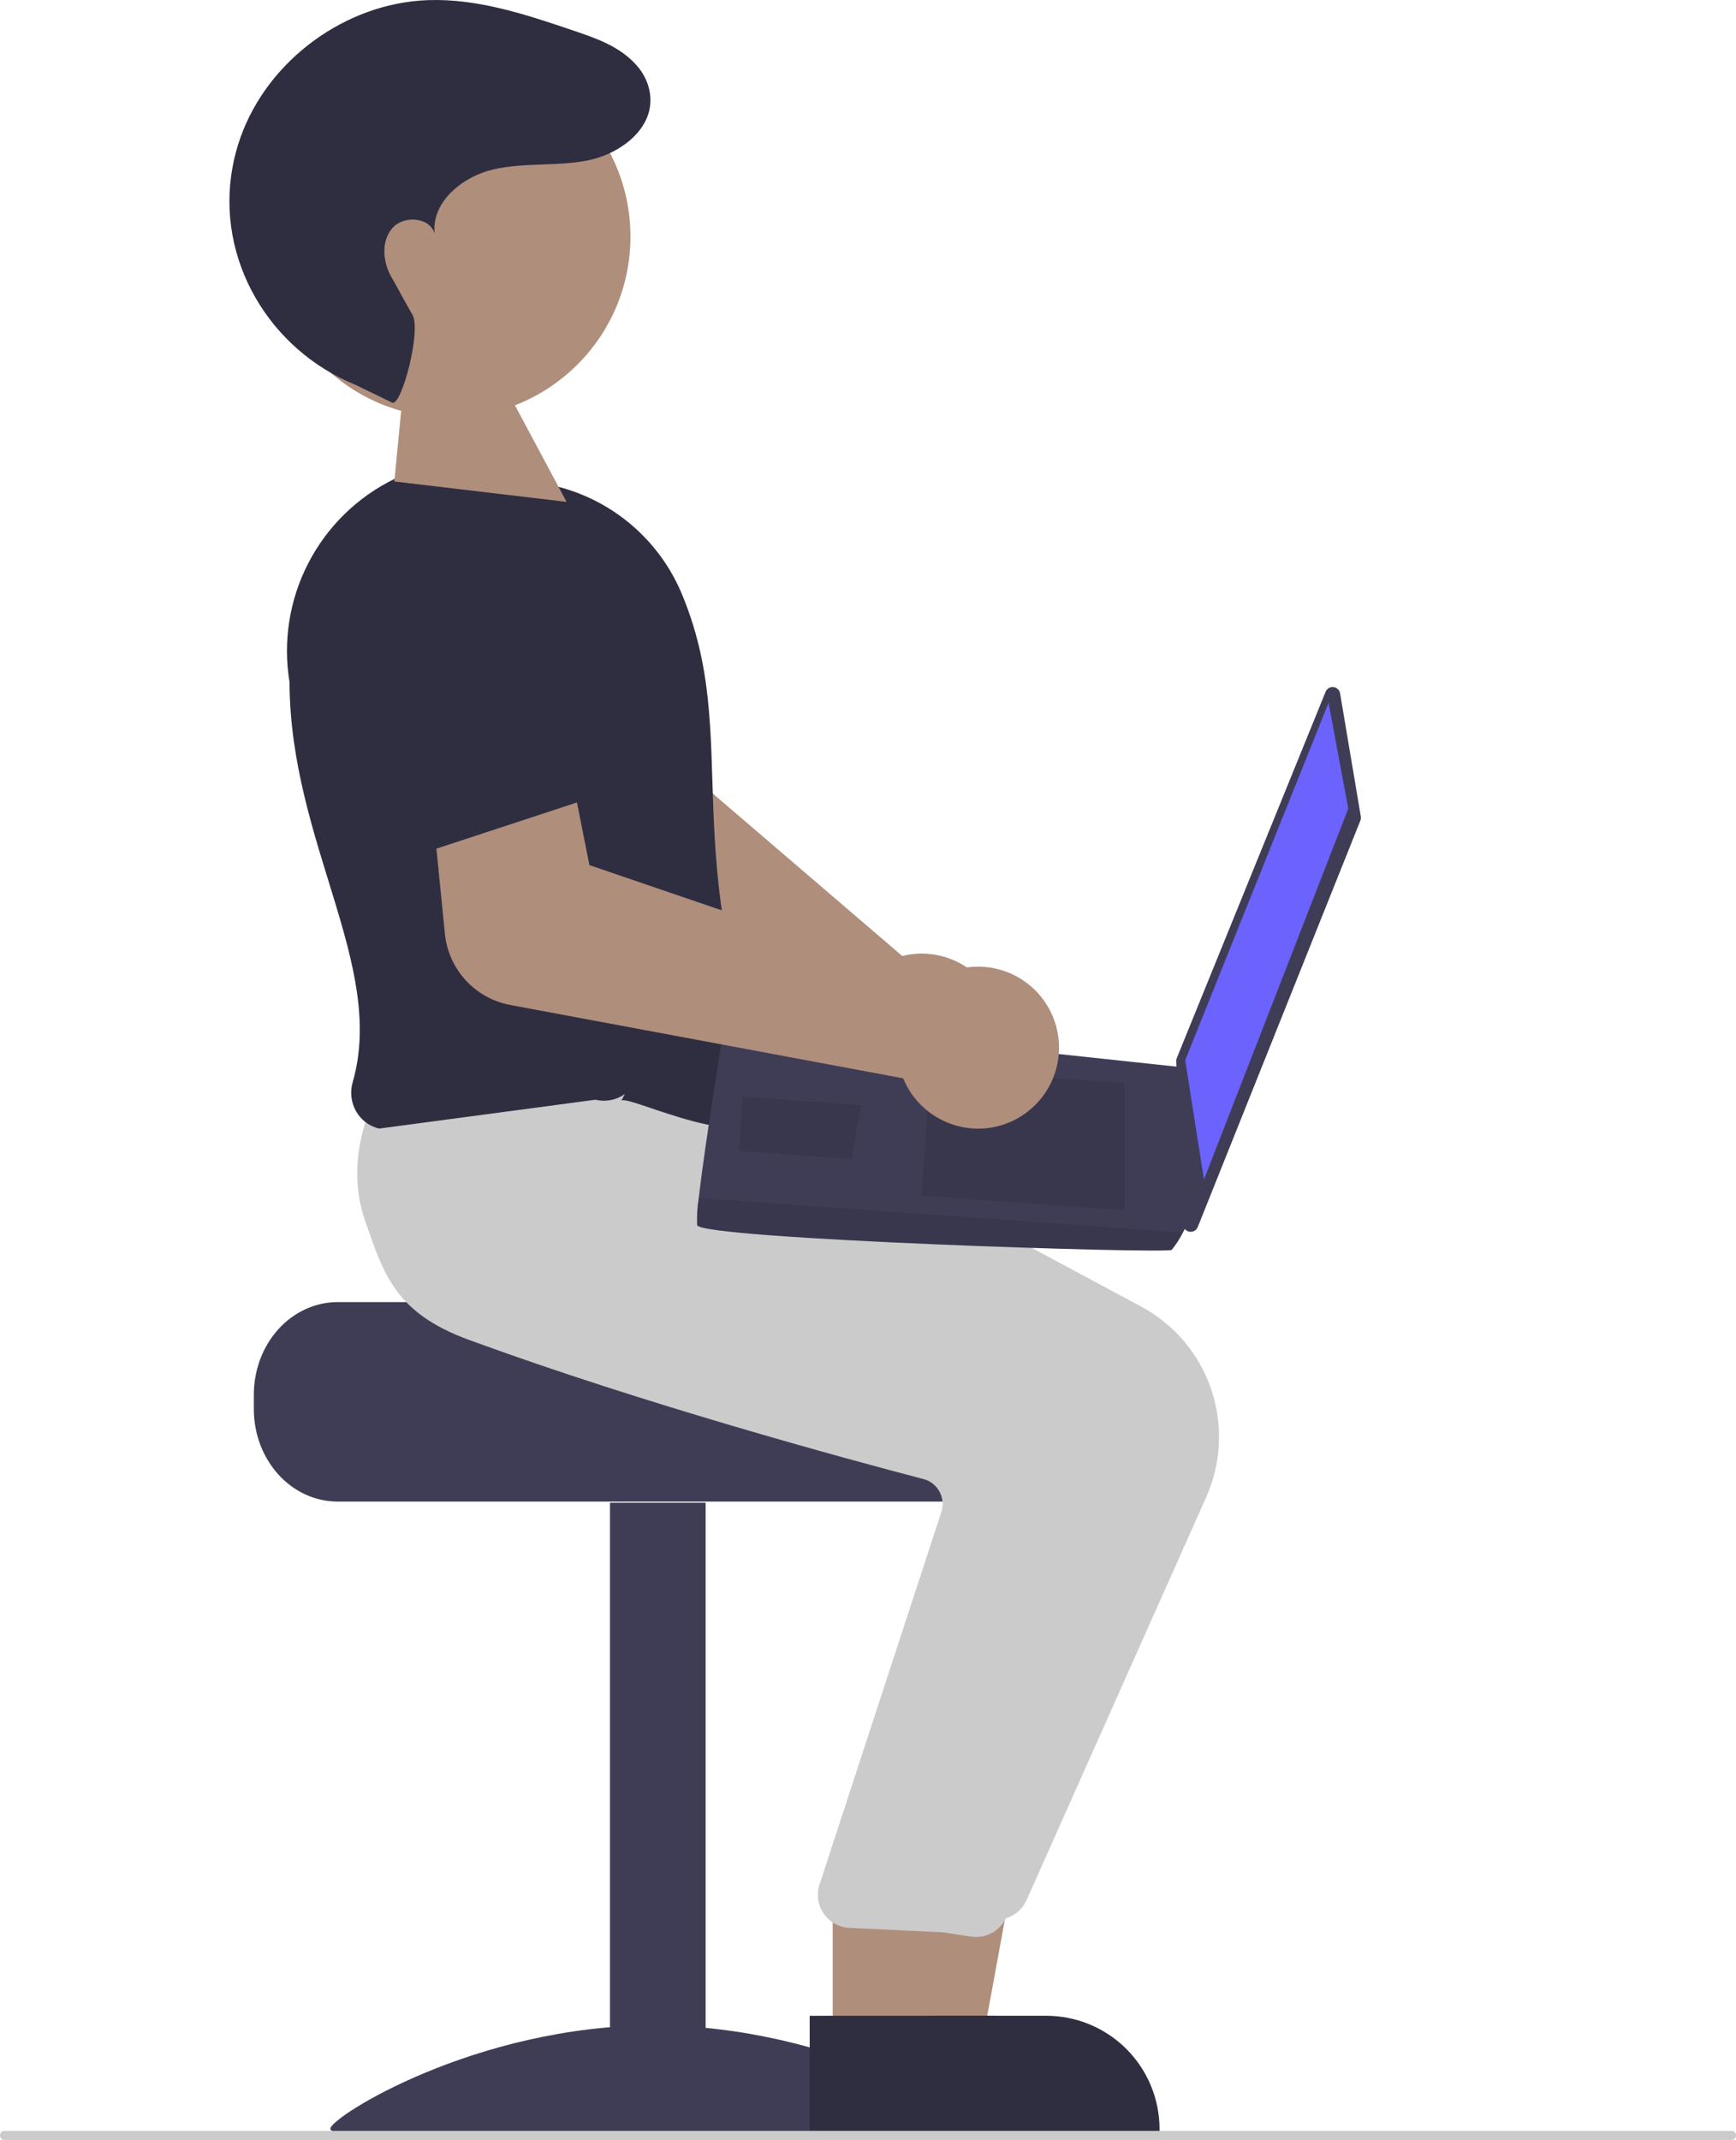 <svg width="383" height="472" viewBox="0 0 383 472" fill="none" xmlns="http://www.w3.org/2000/svg">
<path d="M221.203 228.298C221.217 225.781 220.699 223.289 219.683 220.987C218.667 218.684 217.176 216.622 215.308 214.935C213.439 213.249 211.236 211.976 208.841 211.201C206.447 210.425 203.916 210.164 201.413 210.435C200.622 210.525 199.837 210.67 199.065 210.868L138.601 159.041L142.214 139.565L112.413 129.907L103.427 161.118C102.364 164.864 102.538 168.852 103.921 172.492C105.305 176.132 107.825 179.228 111.107 181.322L185.489 228.367C185.489 228.952 185.52 229.537 185.58 230.119C185.852 232.621 186.649 235.038 187.92 237.211C189.191 239.384 190.906 241.263 192.954 242.727C195.002 244.191 197.336 245.205 199.804 245.704C202.271 246.202 204.816 246.174 207.271 245.62C207.985 245.462 208.688 245.259 209.376 245.013C212.819 243.768 215.798 241.499 217.912 238.511C220.026 235.522 221.175 231.958 221.203 228.298V228.298Z" fill="#AF8E7B"/>
<path d="M74.478 287.196H145.449C145.449 289.445 218.593 291.27 218.593 291.27C219.742 292.223 220.788 293.317 221.712 294.53C224.491 298.183 226.009 302.8 226 307.567V310.826C225.998 316.228 224.051 321.408 220.586 325.228C217.121 329.048 212.422 331.194 207.522 331.196H74.478C69.579 331.192 64.881 329.044 61.417 325.225C57.952 321.406 56.004 316.227 56 310.826V307.567C56.007 302.167 57.956 296.99 61.42 293.171C64.883 289.352 69.58 287.204 74.478 287.196V287.196Z" fill="#3F3D56"/>
<path d="M155.682 331.442H134.573V467.84H155.682V331.442Z" fill="#3F3D56"/>
<path d="M215.763 469.537C215.763 472.091 183.775 470.525 144.316 470.525C104.857 470.525 72.869 472.091 72.869 469.537C72.869 466.983 104.857 446.731 144.316 446.731C183.775 446.731 215.763 466.983 215.763 469.537Z" fill="#3F3D56"/>
<path d="M196.707 451.112L216.613 451.11L226.084 399.478L196.703 399.48L196.707 451.112Z" fill="#AF8E7B"/>
<path d="M191.629 470.409L255.819 470.406V469.594C255.819 466.314 255.173 463.065 253.917 460.034C252.661 457.002 250.821 454.248 248.501 451.928C246.181 449.608 243.427 447.768 240.396 446.512C237.365 445.257 234.116 444.61 230.835 444.61H230.833L191.628 444.612L191.629 470.409Z" fill="#2F2E41"/>
<path d="M226.481 419.094L266.168 330.098C269.482 322.597 269.848 314.123 267.194 306.364C264.541 298.605 259.062 292.13 251.849 288.229L165.766 242.069L126.484 238.727L90.25 235.434L89.988 235.876C89.654 236.441 81.863 249.897 87.13 264.653C91.124 275.845 101.515 284.587 118.012 290.637C156.52 304.756 201.003 316.824 218.341 321.356C219.107 321.552 219.823 321.907 220.442 322.4C221.061 322.892 221.568 323.51 221.931 324.213C222.295 324.908 222.511 325.67 222.566 326.452C222.621 327.234 222.513 328.019 222.25 328.758L185.379 411.595C184.994 412.646 184.856 413.771 184.974 414.883C185.092 415.996 185.465 417.067 186.063 418.013C186.66 418.959 187.467 419.755 188.421 420.339C189.375 420.924 190.451 421.282 191.565 421.386L219.115 423.392C219.349 423.414 219.582 423.425 219.814 423.425C221.225 423.424 222.605 423.015 223.788 422.246C224.972 421.478 225.907 420.383 226.481 419.094Z" fill="#CBCBCB"/>
<path d="M183.716 451.112L203.622 451.11L213.094 414.194L183.713 414.196L183.716 451.112Z" fill="#AF8E7B"/>
<path d="M178.639 470.409L242.828 470.406V469.594C242.828 466.314 242.182 463.065 240.927 460.034C239.671 457.002 237.831 454.248 235.511 451.928C233.191 449.608 230.437 447.768 227.406 446.512C224.375 445.257 221.126 444.61 217.845 444.61H217.842L178.638 444.612L178.639 470.409Z" fill="#2F2E41"/>
<path d="M221.987 422.915L251.554 334.969C254.867 327.468 255.234 318.994 252.58 311.235C249.926 303.476 244.447 297.001 237.234 293.101L151.151 246.94L111.87 243.599L83.489 241.137L83.493 240.748C83.159 241.312 75.368 254.769 80.634 269.524C84.629 280.716 86.9 289.458 103.398 295.508C141.905 309.627 186.389 321.695 203.727 326.227C204.493 326.423 205.209 326.779 205.828 327.271C206.447 327.764 206.954 328.382 207.317 329.084C207.681 329.779 207.897 330.541 207.952 331.323C208.007 332.106 207.899 332.891 207.636 333.629L180.885 415.416C180.5 416.467 180.361 417.592 180.48 418.704C180.598 419.817 180.971 420.887 181.568 421.833C182.166 422.779 182.973 423.575 183.927 424.16C184.881 424.745 185.956 425.103 187.071 425.206L208.12 426.209L214.621 427.212C214.855 427.234 215.088 427.246 215.319 427.246C216.73 427.245 218.111 426.836 219.294 426.067C220.478 425.299 221.413 424.204 221.987 422.915Z" fill="#CBCBCB"/>
<path d="M137.075 242.761C138.977 241.415 166.303 255.751 171.174 244.385C148.441 187.552 164.107 163.01 150.181 130.419C147.729 124.798 144.034 119.806 139.375 115.818C134.715 111.83 129.213 108.95 123.28 107.394L87.152 105.571L86.965 105.661C78.812 109.654 72.163 116.169 68.004 124.238C63.845 132.307 62.397 141.502 63.875 150.459C64.004 185.928 85.226 212.98 77.805 238.706C77.494 239.782 77.403 240.909 77.538 242.02C77.673 243.132 78.031 244.205 78.591 245.174C79.133 246.112 79.862 246.928 80.732 247.573C81.603 248.218 82.596 248.677 83.65 248.924L131.355 242.56C132.469 242.825 133.627 242.85 134.752 242.632C135.877 242.415 136.942 241.96 137.877 241.298L137.075 242.761Z" fill="#2F2E41"/>
<path d="M88.5 90.696L113.5 89.196L125 110.696L87 106.196L88.5 90.696Z" fill="#AF8E7B"/>
<path d="M99.209 92.077C121.235 92.077 139.091 74.221 139.091 52.194C139.091 30.168 121.235 12.312 99.209 12.312C77.183 12.312 59.327 30.168 59.327 52.194C59.327 74.221 77.183 92.077 99.209 92.077Z" fill="#AF8E7B"/>
<path d="M86.505 88.801C88.624 89.728 92.964 72.844 91.02 69.467C88.129 64.444 88.3 64.48 86.381 61.158C84.462 57.835 84.033 53.287 86.518 50.363C89.003 47.44 94.754 47.828 95.888 51.493C95.158 44.531 102.045 38.934 108.867 37.361C115.688 35.788 122.884 36.765 129.743 35.365C137.704 33.741 145.986 27.068 142.81 18.314C142.265 16.857 141.449 15.516 140.405 14.362C136.736 10.236 131.602 8.474 126.584 6.77C116.142 3.226 105.416 -0.362 94.397 0.029C76.291 0.672 59.177 13.188 53.077 30.247C52.318 32.375 51.729 34.561 51.318 36.783C47.535 57.12 59.345 77.18 78.526 84.924L86.505 88.801Z" fill="#2F2E41"/>
<path d="M295.654 152.935L300.228 180.091C300.279 180.394 300.245 180.705 300.131 180.99L264.251 270.643C264.109 270.998 263.849 271.294 263.516 271.48C263.182 271.667 262.794 271.734 262.417 271.67C262.04 271.605 261.697 271.413 261.444 271.126C261.191 270.839 261.045 270.474 261.029 270.092L259.509 234.065C259.499 233.826 259.54 233.587 259.63 233.365L292.457 152.583C292.594 152.246 292.837 151.963 293.15 151.777C293.462 151.59 293.827 151.511 294.189 151.551C294.55 151.591 294.889 151.747 295.154 151.997C295.418 152.247 295.594 152.576 295.654 152.935V152.935Z" fill="#3F3D56"/>
<path d="M293.114 155.019L297.46 178.349L265.619 260.16L261.485 233.843L293.114 155.019Z" fill="#6C63FF"/>
<path d="M153.804 270.226C154.588 273.284 257.444 276.594 258.511 275.669C259.468 274.484 260.297 273.201 260.985 271.842C262.063 269.917 263.061 267.986 263.061 267.986L261.37 235.457L160.049 224.629C160.049 224.629 155.567 251.775 154.159 264.246C153.841 266.222 153.722 268.226 153.804 270.226Z" fill="#3F3D56"/>
<path opacity="0.1" d="M248.114 238.898L248.123 266.923L203.309 263.737L205.292 235.853L248.114 238.898Z" fill="black"/>
<path opacity="0.1" d="M189.717 243.753L189.988 243.719L187.872 255.633L162.975 253.863L163.825 241.912L189.717 243.753Z" fill="black"/>
<path opacity="0.1" d="M153.804 270.226C154.588 273.284 257.444 276.594 258.511 275.669C259.468 274.484 260.297 273.201 260.985 271.842L154.159 264.246C153.841 266.222 153.722 268.226 153.804 270.226Z" fill="black"/>
<path d="M112.503 221.649L199.267 237.841C199.484 238.385 199.729 238.917 200.001 239.435C201.18 241.653 202.812 243.598 204.792 245.144C206.772 246.69 209.055 247.802 211.492 248.407C213.94 249.023 216.49 249.109 218.974 248.659C221.457 248.209 223.815 247.234 225.891 245.799C229.651 243.217 232.282 239.295 233.243 234.837C234.204 230.378 233.424 225.721 231.061 221.819C228.699 217.917 224.933 215.067 220.537 213.853C216.141 212.638 211.446 213.151 207.416 215.287C206.714 215.664 206.039 216.089 205.396 216.559L130.035 190.815L126.178 171.386L94.918 173.454L98.157 206.024C98.55 209.825 100.158 213.398 102.743 216.212C105.327 219.027 108.75 220.934 112.503 221.649Z" fill="#AF8E7B"/>
<path d="M93.859 187.981L139.282 173.052L128.686 142.63C127.279 138.59 124.49 135.178 120.81 132.996C117.131 130.814 112.798 130.003 108.579 130.706V130.706C104.31 131.417 100.437 133.632 97.658 136.949C94.879 140.266 93.379 144.468 93.426 148.795L93.859 187.981Z" fill="#2F2E41"/>
<path d="M382 472H1C0.735 472 0.48 471.895 0.293 471.707C0.105 471.52 0 471.265 0 471C0 470.735 0.105 470.48 0.293 470.293C0.48 470.105 0.735 470 1 470H382C382.265 470 382.52 470.105 382.707 470.293C382.895 470.48 383 470.735 383 471C383 471.265 382.895 471.52 382.707 471.707C382.52 471.895 382.265 472 382 472Z" fill="#CBCBCB"/>
</svg>
